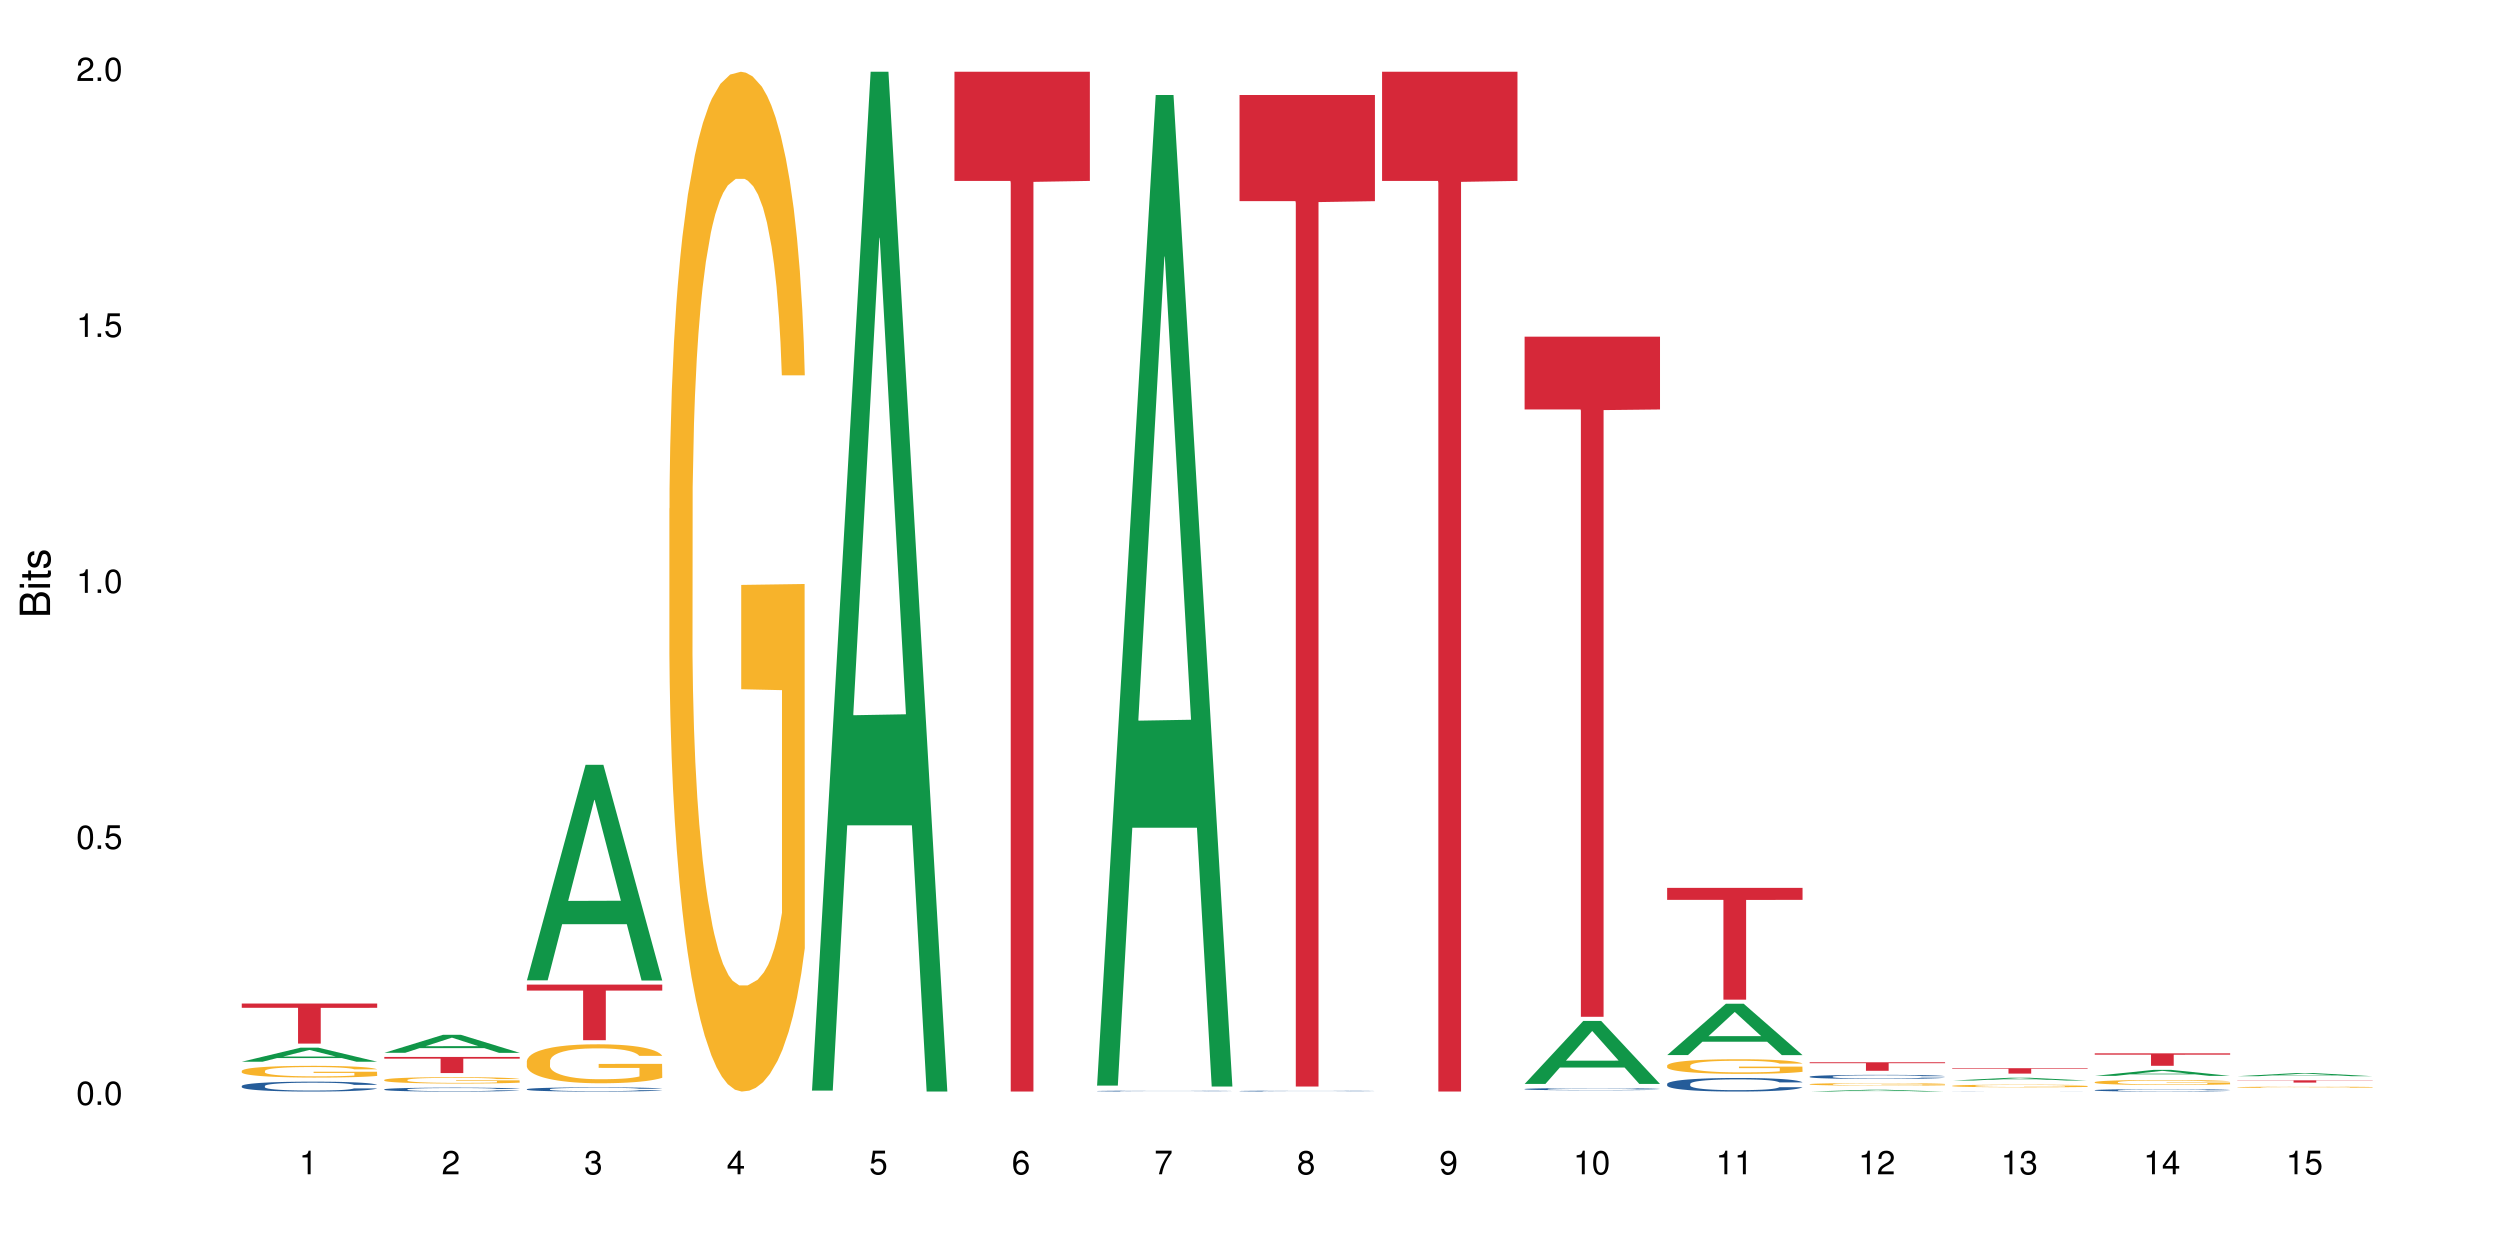 <?xml version="1.0" encoding="UTF-8"?>
<svg xmlns="http://www.w3.org/2000/svg" xmlns:xlink="http://www.w3.org/1999/xlink" width="720pt" height="360pt" viewBox="0 0 720 360" version="1.1">
<defs>
<g>
<symbol overflow="visible" id="glyph0-0">
<path style="stroke:none;" d=""/>
</symbol>
<symbol overflow="visible" id="glyph0-1">
<path style="stroke:none;" d="M 2.641 -6.797 C 2 -6.797 1.422 -6.531 1.078 -6.047 C 0.641 -5.453 0.406 -4.547 0.406 -3.297 C 0.406 -1 1.188 0.219 2.641 0.219 C 4.078 0.219 4.859 -1 4.859 -3.234 C 4.859 -4.562 4.656 -5.438 4.203 -6.047 C 3.844 -6.531 3.281 -6.797 2.641 -6.797 Z M 2.641 -6.047 C 3.547 -6.047 4 -5.125 4 -3.312 C 4 -1.375 3.562 -0.484 2.625 -0.484 C 1.734 -0.484 1.281 -1.422 1.281 -3.281 C 1.281 -5.141 1.734 -6.047 2.641 -6.047 Z M 2.641 -6.047 "/>
</symbol>
<symbol overflow="visible" id="glyph0-2">
<path style="stroke:none;" d="M 1.828 -1 L 0.828 -1 L 0.828 0 L 1.828 0 Z M 1.828 -1 "/>
</symbol>
<symbol overflow="visible" id="glyph0-3">
<path style="stroke:none;" d="M 4.562 -6.797 L 1.062 -6.797 L 0.547 -3.094 L 1.328 -3.094 C 1.719 -3.562 2.047 -3.734 2.578 -3.734 C 3.484 -3.734 4.062 -3.109 4.062 -2.094 C 4.062 -1.125 3.484 -0.531 2.578 -0.531 C 1.828 -0.531 1.375 -0.906 1.188 -1.672 L 0.328 -1.672 C 0.453 -1.109 0.547 -0.844 0.75 -0.594 C 1.125 -0.078 1.828 0.219 2.594 0.219 C 3.969 0.219 4.922 -0.781 4.922 -2.219 C 4.922 -3.562 4.031 -4.484 2.719 -4.484 C 2.25 -4.484 1.859 -4.359 1.469 -4.062 L 1.734 -5.969 L 4.562 -5.969 Z M 4.562 -6.797 "/>
</symbol>
<symbol overflow="visible" id="glyph0-4">
<path style="stroke:none;" d="M 2.484 -4.844 L 2.484 0 L 3.328 0 L 3.328 -6.797 L 2.766 -6.797 C 2.469 -5.75 2.281 -5.609 0.984 -5.453 L 0.984 -4.844 Z M 2.484 -4.844 "/>
</symbol>
<symbol overflow="visible" id="glyph0-5">
<path style="stroke:none;" d="M 4.859 -0.828 L 1.281 -0.828 C 1.359 -1.391 1.672 -1.75 2.5 -2.234 L 3.469 -2.75 C 4.406 -3.266 4.906 -3.969 4.906 -4.812 C 4.906 -5.375 4.672 -5.906 4.266 -6.266 C 3.859 -6.625 3.375 -6.797 2.719 -6.797 C 1.859 -6.797 1.219 -6.5 0.844 -5.922 C 0.609 -5.562 0.5 -5.125 0.484 -4.438 L 1.328 -4.438 C 1.359 -4.906 1.406 -5.188 1.531 -5.406 C 1.75 -5.812 2.188 -6.062 2.703 -6.062 C 3.469 -6.062 4.031 -5.516 4.031 -4.781 C 4.031 -4.25 3.719 -3.797 3.125 -3.438 L 2.234 -2.938 C 0.812 -2.141 0.406 -1.5 0.328 0 L 4.859 0 Z M 4.859 -0.828 "/>
</symbol>
<symbol overflow="visible" id="glyph0-6">
<path style="stroke:none;" d="M 2.125 -3.125 L 2.578 -3.125 C 3.516 -3.125 3.984 -2.703 3.984 -1.891 C 3.984 -1.031 3.469 -0.531 2.578 -0.531 C 1.656 -0.531 1.203 -0.984 1.156 -1.969 L 0.312 -1.969 C 0.344 -1.422 0.438 -1.078 0.609 -0.766 C 0.953 -0.109 1.625 0.219 2.547 0.219 C 3.953 0.219 4.859 -0.609 4.859 -1.906 C 4.859 -2.766 4.516 -3.25 3.703 -3.516 C 4.344 -3.766 4.656 -4.25 4.656 -4.938 C 4.656 -6.109 3.875 -6.797 2.578 -6.797 C 1.203 -6.797 0.484 -6.047 0.453 -4.609 L 1.297 -4.609 C 1.312 -5.016 1.344 -5.25 1.453 -5.453 C 1.641 -5.828 2.062 -6.062 2.594 -6.062 C 3.344 -6.062 3.797 -5.625 3.797 -4.906 C 3.797 -4.422 3.609 -4.141 3.25 -3.984 C 3.016 -3.891 2.719 -3.844 2.125 -3.844 Z M 2.125 -3.125 "/>
</symbol>
<symbol overflow="visible" id="glyph0-7">
<path style="stroke:none;" d="M 3.141 -1.625 L 3.141 0 L 3.984 0 L 3.984 -1.625 L 4.984 -1.625 L 4.984 -2.391 L 3.984 -2.391 L 3.984 -6.797 L 3.359 -6.797 L 0.266 -2.516 L 0.266 -1.625 Z M 3.141 -2.391 L 1 -2.391 L 3.141 -5.359 Z M 3.141 -2.391 "/>
</symbol>
<symbol overflow="visible" id="glyph0-8">
<path style="stroke:none;" d="M 4.781 -5.031 C 4.609 -6.141 3.891 -6.797 2.844 -6.797 C 2.094 -6.797 1.422 -6.438 1.031 -5.828 C 0.609 -5.172 0.406 -4.344 0.406 -3.094 C 0.406 -1.953 0.578 -1.234 0.984 -0.625 C 1.359 -0.078 1.953 0.219 2.703 0.219 C 3.984 0.219 4.922 -0.734 4.922 -2.078 C 4.922 -3.344 4.062 -4.234 2.844 -4.234 C 2.172 -4.234 1.641 -3.969 1.281 -3.469 C 1.281 -5.125 1.828 -6.047 2.797 -6.047 C 3.391 -6.047 3.797 -5.672 3.938 -5.031 Z M 2.734 -3.484 C 3.547 -3.484 4.062 -2.922 4.062 -2 C 4.062 -1.156 3.484 -0.531 2.703 -0.531 C 1.922 -0.531 1.328 -1.188 1.328 -2.047 C 1.328 -2.891 1.906 -3.484 2.734 -3.484 Z M 2.734 -3.484 "/>
</symbol>
<symbol overflow="visible" id="glyph0-9">
<path style="stroke:none;" d="M 4.984 -6.797 L 0.438 -6.797 L 0.438 -5.969 L 4.109 -5.969 C 2.5 -3.656 1.828 -2.234 1.328 0 L 2.219 0 C 2.594 -2.172 3.453 -4.047 4.984 -6.094 Z M 4.984 -6.797 "/>
</symbol>
<symbol overflow="visible" id="glyph0-10">
<path style="stroke:none;" d="M 3.75 -3.578 C 4.453 -4 4.688 -4.344 4.688 -4.984 C 4.688 -6.047 3.844 -6.797 2.641 -6.797 C 1.438 -6.797 0.594 -6.047 0.594 -4.984 C 0.594 -4.359 0.828 -4.016 1.516 -3.578 C 0.734 -3.203 0.359 -2.641 0.359 -1.891 C 0.359 -0.641 1.297 0.219 2.641 0.219 C 3.984 0.219 4.922 -0.641 4.922 -1.875 C 4.922 -2.641 4.531 -3.203 3.75 -3.578 Z M 2.641 -6.047 C 3.359 -6.047 3.812 -5.625 3.812 -4.969 C 3.812 -4.344 3.344 -3.922 2.641 -3.922 C 1.922 -3.922 1.453 -4.344 1.453 -4.984 C 1.453 -5.625 1.922 -6.047 2.641 -6.047 Z M 2.641 -3.203 C 3.484 -3.203 4.062 -2.672 4.062 -1.875 C 4.062 -1.062 3.484 -0.531 2.625 -0.531 C 1.797 -0.531 1.219 -1.078 1.219 -1.875 C 1.219 -2.672 1.797 -3.203 2.641 -3.203 Z M 2.641 -3.203 "/>
</symbol>
<symbol overflow="visible" id="glyph0-11">
<path style="stroke:none;" d="M 0.516 -1.547 C 0.672 -0.438 1.406 0.219 2.438 0.219 C 3.188 0.219 3.859 -0.141 4.266 -0.75 C 4.688 -1.406 4.891 -2.25 4.891 -3.484 C 4.891 -4.625 4.703 -5.359 4.312 -5.953 C 3.938 -6.5 3.344 -6.797 2.594 -6.797 C 1.297 -6.797 0.359 -5.844 0.359 -4.516 C 0.359 -3.25 1.234 -2.344 2.453 -2.344 C 3.094 -2.344 3.562 -2.578 4.016 -3.109 C 4 -1.453 3.469 -0.531 2.5 -0.531 C 1.906 -0.531 1.484 -0.906 1.359 -1.547 Z M 2.578 -6.062 C 3.375 -6.062 3.969 -5.406 3.969 -4.531 C 3.969 -3.688 3.375 -3.094 2.547 -3.094 C 1.734 -3.094 1.234 -3.672 1.234 -4.578 C 1.234 -5.438 1.797 -6.062 2.578 -6.062 Z M 2.578 -6.062 "/>
</symbol>
<symbol overflow="visible" id="glyph1-0">
<path style="stroke:none;" d=""/>
</symbol>
<symbol overflow="visible" id="glyph1-1">
<path style="stroke:none;" d="M 0 -0.953 L 0 -4.891 C 0 -5.719 -0.234 -6.344 -0.734 -6.797 C -1.188 -7.234 -1.812 -7.469 -2.5 -7.469 C -3.547 -7.469 -4.188 -7 -4.625 -5.875 C -4.984 -6.672 -5.641 -7.094 -6.531 -7.094 C -7.156 -7.094 -7.734 -6.859 -8.141 -6.391 C -8.562 -5.938 -8.75 -5.344 -8.75 -4.5 L -8.75 -0.953 Z M -4.984 -2.062 L -7.766 -2.062 L -7.766 -4.219 C -7.766 -4.844 -7.688 -5.203 -7.453 -5.5 C -7.219 -5.812 -6.859 -5.969 -6.375 -5.969 C -5.906 -5.969 -5.531 -5.812 -5.297 -5.5 C -5.062 -5.203 -4.984 -4.844 -4.984 -4.219 Z M -0.984 -2.062 L -4 -2.062 L -4 -4.781 C -4 -5.328 -3.859 -5.688 -3.578 -5.953 C -3.297 -6.219 -2.922 -6.359 -2.484 -6.359 C -2.062 -6.359 -1.688 -6.219 -1.406 -5.953 C -1.109 -5.688 -0.984 -5.328 -0.984 -4.781 Z M -0.984 -2.062 "/>
</symbol>
<symbol overflow="visible" id="glyph1-2">
<path style="stroke:none;" d="M -6.281 -1.797 L -6.281 -0.797 L 0 -0.797 L 0 -1.797 Z M -8.75 -1.797 L -8.75 -0.797 L -7.484 -0.797 L -7.484 -1.797 Z M -8.75 -1.797 "/>
</symbol>
<symbol overflow="visible" id="glyph1-3">
<path style="stroke:none;" d="M -6.281 -3.047 L -6.281 -2.016 L -8.016 -2.016 L -8.016 -1.016 L -6.281 -1.016 L -6.281 -0.172 L -5.469 -0.172 L -5.469 -1.016 L -0.719 -1.016 C -0.078 -1.016 0.281 -1.453 0.281 -2.234 C 0.281 -2.469 0.25 -2.719 0.188 -3.047 L -0.641 -3.047 C -0.609 -2.922 -0.594 -2.766 -0.594 -2.562 C -0.594 -2.141 -0.719 -2.016 -1.156 -2.016 L -5.469 -2.016 L -5.469 -3.047 Z M -6.281 -3.047 "/>
</symbol>
<symbol overflow="visible" id="glyph1-4">
<path style="stroke:none;" d="M -4.531 -5.25 C -5.766 -5.25 -6.469 -4.422 -6.469 -2.969 C -6.469 -1.516 -5.719 -0.562 -4.547 -0.562 C -3.562 -0.562 -3.094 -1.062 -2.734 -2.562 L -2.516 -3.484 C -2.344 -4.188 -2.094 -4.469 -1.625 -4.469 C -1.047 -4.469 -0.641 -3.875 -0.641 -3 C -0.641 -2.453 -0.797 -2 -1.062 -1.75 C -1.25 -1.594 -1.422 -1.531 -1.875 -1.469 L -1.875 -0.406 C -0.422 -0.453 0.281 -1.266 0.281 -2.922 C 0.281 -4.5 -0.5 -5.516 -1.719 -5.516 C -2.656 -5.516 -3.172 -4.984 -3.469 -3.734 L -3.703 -2.766 C -3.891 -1.953 -4.156 -1.609 -4.594 -1.609 C -5.172 -1.609 -5.547 -2.125 -5.547 -2.938 C -5.547 -3.75 -5.203 -4.172 -4.531 -4.203 Z M -4.531 -5.25 "/>
</symbol>
</g>
</defs>
<g id="surface115612">
<rect x="0" y="0" width="720" height="360" style="fill:rgb(100%,100%,100%);fill-opacity:1;stroke:none;"/>
<path style=" stroke:none;fill-rule:nonzero;fill:rgb(6.275%,58.824%,28.235%);fill-opacity:1;" d="M 69.629 305.773 L 69.672 305.77 L 86.547 301.73 L 91.672 301.73 L 108.629 305.777 L 102.668 305.777 L 98.418 304.723 L 79.797 304.723 L 75.629 305.773 L 69.629 305.773 L 81.586 304.285 L 96.711 304.281 L 89.172 302.395 L 89.086 302.391 L 89.004 302.402 L 81.547 304.281 L 81.586 304.285 Z M 69.629 305.773 "/>
<path style=" stroke:none;fill-rule:nonzero;fill:rgb(14.51%,36.078%,60%);fill-opacity:1;" d="M 69.629 312.762 L 69.676 312.758 L 69.676 312.695 L 69.82 312.598 L 70.152 312.473 L 70.484 312.387 L 71.34 312.23 L 72.531 312.082 L 73.766 311.969 L 74.672 311.898 L 75.48 311.848 L 77.332 311.75 L 78.523 311.703 L 79.809 311.656 L 81.375 311.613 L 82.52 311.586 L 85.086 311.547 L 86.988 311.527 L 88.461 311.52 L 91.648 311.52 L 93.551 311.531 L 94.93 311.543 L 96.453 311.562 L 97.738 311.586 L 99.973 311.645 L 101.969 311.719 L 102.871 311.758 L 104.301 311.84 L 105.395 311.918 L 106.156 311.984 L 107.012 312.082 L 107.77 312.199 L 108.344 312.332 L 108.629 312.445 L 101.969 312.445 L 101.637 312.34 L 101.258 312.262 L 100.543 312.152 L 99.828 312.078 L 98.832 312 L 97.926 311.953 L 96.691 311.902 L 95.598 311.871 L 94.453 311.848 L 93.359 311.832 L 91.27 311.816 L 88.844 311.816 L 87.938 311.82 L 86.086 311.844 L 85.086 311.859 L 83.66 311.898 L 82.66 311.93 L 81.473 311.984 L 80.664 312.027 L 79.664 312.098 L 78.949 312.156 L 78.141 312.242 L 77.668 312.309 L 77.238 312.379 L 76.859 312.465 L 76.574 312.559 L 76.383 312.652 L 76.289 312.746 L 76.289 313.152 L 76.383 313.246 L 76.621 313.355 L 77.238 313.512 L 78.141 313.652 L 79.188 313.762 L 80.188 313.84 L 80.758 313.875 L 81.52 313.918 L 82.707 313.969 L 84.422 314.02 L 85.418 314.043 L 86.941 314.062 L 88.512 314.074 L 90.602 314.074 L 92.457 314.062 L 93.695 314.051 L 94.977 314.027 L 96.738 313.984 L 97.832 313.941 L 98.781 313.895 L 99.496 313.844 L 99.973 313.801 L 100.684 313.723 L 101.258 313.633 L 101.684 313.543 L 101.969 313.453 L 108.629 313.453 L 108.344 313.559 L 107.914 313.66 L 107.484 313.734 L 106.82 313.824 L 106.059 313.906 L 104.965 313.996 L 104.062 314.059 L 102.871 314.125 L 101.777 314.172 L 100.59 314.219 L 98.832 314.27 L 97.688 314.297 L 96.453 314.32 L 94.977 314.34 L 93.125 314.359 L 91.125 314.367 L 89.27 314.371 L 87.273 314.367 L 85.801 314.355 L 83.848 314.332 L 81.426 314.285 L 79.664 314.234 L 78.285 314.188 L 77.098 314.133 L 75.766 314.062 L 74.051 313.949 L 73.008 313.859 L 72.293 313.785 L 71.484 313.684 L 70.914 313.594 L 70.246 313.449 L 69.773 313.262 L 69.629 313.121 Z M 69.629 312.762 "/>
<path style=" stroke:none;fill-rule:nonzero;fill:rgb(96.863%,70.196%,16.863%);fill-opacity:1;" d="M 69.629 308.406 L 69.676 308.402 L 69.676 308.344 L 69.867 308.203 L 70.344 308.012 L 70.961 307.855 L 71.625 307.73 L 72.055 307.664 L 72.77 307.574 L 73.387 307.504 L 74.957 307.367 L 76.953 307.234 L 78.047 307.18 L 79.285 307.129 L 81.043 307.07 L 81.852 307.047 L 84.324 307 L 87.133 306.969 L 90.223 306.957 L 91.648 306.961 L 93.598 306.973 L 96.262 307.008 L 97.785 307.039 L 98.973 307.07 L 100.211 307.109 L 101.73 307.172 L 103.16 307.246 L 104.301 307.32 L 105.441 307.41 L 106.391 307.512 L 107.199 307.617 L 107.914 307.75 L 108.344 307.855 L 108.629 307.965 L 102.016 307.965 L 101.637 307.855 L 101.207 307.773 L 100.496 307.672 L 99.781 307.598 L 99.066 307.539 L 97.738 307.457 L 96.594 307.41 L 95.168 307.367 L 93.789 307.34 L 92.219 307.32 L 91.27 307.312 L 88.746 307.312 L 86.465 307.336 L 85.133 307.359 L 84.184 307.383 L 82.852 307.43 L 82.043 307.469 L 81.566 307.492 L 80.141 307.59 L 79.188 307.676 L 78.664 307.734 L 78 307.824 L 77.523 307.91 L 77 308.031 L 76.715 308.125 L 76.336 308.336 L 76.289 308.891 L 76.43 309.008 L 76.715 309.137 L 77.098 309.246 L 77.668 309.363 L 78.238 309.453 L 79.234 309.574 L 80.094 309.656 L 80.758 309.707 L 82.043 309.789 L 82.566 309.816 L 83.801 309.875 L 85.086 309.918 L 86.656 309.953 L 87.844 309.973 L 89.746 309.988 L 92.172 309.988 L 95.027 309.969 L 96.832 309.945 L 98.07 309.922 L 98.879 309.898 L 99.875 309.863 L 100.59 309.832 L 101.258 309.801 L 102.062 309.746 L 102.062 309.008 L 90.316 309.008 L 90.316 308.66 L 108.578 308.656 L 108.629 309.863 L 107.629 309.949 L 106.391 310.027 L 105.203 310.09 L 103.965 310.145 L 102.207 310.203 L 100.781 310.238 L 98.594 310.281 L 96.594 310.309 L 94.504 310.328 L 92.648 310.336 L 90.461 310.34 L 88.512 310.336 L 86.418 310.316 L 84.754 310.289 L 83.23 310.262 L 81.711 310.219 L 79.809 310.156 L 78.57 310.102 L 77.285 310.039 L 76.004 309.961 L 74.859 309.879 L 74.102 309.812 L 73.34 309.738 L 72.531 309.645 L 71.77 309.539 L 71.199 309.445 L 70.676 309.336 L 70.297 309.234 L 69.914 309.094 L 69.723 308.984 L 69.629 308.887 Z M 69.629 308.406 "/>
<path style=" stroke:none;fill-rule:nonzero;fill:rgb(83.922%,15.686%,22.353%);fill-opacity:1;" d="M 69.629 289.02 L 108.629 289.02 L 108.629 290.254 L 92.375 290.266 L 92.375 300.551 L 85.836 300.551 L 85.836 290.277 L 85.742 290.254 L 69.629 290.254 Z M 69.629 289.02 "/>
<path style=" stroke:none;fill-rule:nonzero;fill:rgb(6.275%,58.824%,28.235%);fill-opacity:1;" d="M 110.68 303.211 L 110.723 303.207 L 127.598 298.016 L 132.719 298.016 L 149.68 303.219 L 143.719 303.219 L 139.469 301.859 L 120.848 301.859 L 116.68 303.211 L 110.68 303.211 L 122.637 301.297 L 137.762 301.293 L 130.223 298.863 L 130.137 298.859 L 130.055 298.875 L 122.598 301.293 L 122.637 301.297 Z M 110.68 303.211 "/>
<path style=" stroke:none;fill-rule:nonzero;fill:rgb(14.51%,36.078%,60%);fill-opacity:1;" d="M 110.68 313.73 L 110.727 313.73 L 110.727 313.703 L 110.871 313.664 L 111.203 313.617 L 111.535 313.582 L 112.391 313.52 L 113.582 313.461 L 114.816 313.414 L 115.723 313.391 L 116.531 313.367 L 118.383 313.328 L 119.574 313.309 L 120.859 313.293 L 122.426 313.273 L 123.57 313.266 L 126.137 313.246 L 128.039 313.242 L 129.512 313.238 L 132.699 313.238 L 134.602 313.242 L 135.98 313.246 L 137.504 313.254 L 138.789 313.266 L 141.023 313.289 L 143.02 313.316 L 143.922 313.332 L 145.352 313.363 L 146.445 313.395 L 147.207 313.422 L 148.062 313.461 L 148.82 313.508 L 149.395 313.562 L 149.68 313.605 L 143.02 313.605 L 142.688 313.562 L 142.305 313.531 L 141.594 313.488 L 140.879 313.461 L 139.883 313.43 L 138.977 313.41 L 137.742 313.391 L 136.648 313.379 L 135.504 313.367 L 134.41 313.363 L 132.32 313.355 L 129.895 313.355 L 128.988 313.359 L 127.137 313.367 L 126.137 313.375 L 124.711 313.387 L 123.711 313.402 L 122.523 313.422 L 121.715 313.441 L 120.715 313.465 L 120 313.488 L 119.191 313.523 L 118.719 313.551 L 118.289 313.578 L 117.91 313.613 L 117.625 313.648 L 117.434 313.688 L 117.34 313.727 L 117.34 313.887 L 117.434 313.922 L 117.672 313.965 L 118.289 314.031 L 119.191 314.086 L 120.238 314.129 L 121.238 314.16 L 121.809 314.176 L 122.57 314.191 L 123.758 314.211 L 125.473 314.23 L 126.469 314.238 L 127.992 314.25 L 129.562 314.254 L 131.652 314.254 L 133.508 314.25 L 134.746 314.242 L 136.027 314.234 L 137.789 314.219 L 138.883 314.199 L 139.832 314.18 L 140.547 314.16 L 141.023 314.145 L 141.734 314.113 L 142.305 314.078 L 142.734 314.043 L 143.02 314.008 L 149.68 314.008 L 149.395 314.047 L 148.965 314.086 L 148.535 314.117 L 147.871 314.152 L 147.109 314.188 L 146.016 314.223 L 145.113 314.246 L 143.922 314.273 L 142.828 314.293 L 141.641 314.309 L 139.883 314.332 L 138.738 314.34 L 137.504 314.352 L 136.027 314.359 L 134.176 314.367 L 132.176 314.371 L 130.32 314.371 L 128.324 314.367 L 126.852 314.363 L 124.898 314.355 L 122.473 314.336 L 120.715 314.316 L 119.336 314.297 L 118.148 314.277 L 116.816 314.25 L 115.102 314.203 L 114.059 314.168 L 113.344 314.137 L 112.535 314.098 L 111.965 314.062 L 111.297 314.004 L 110.824 313.93 L 110.68 313.875 Z M 110.68 313.73 "/>
<path style=" stroke:none;fill-rule:nonzero;fill:rgb(96.863%,70.196%,16.863%);fill-opacity:1;" d="M 110.68 311.008 L 110.727 311.008 L 110.727 310.973 L 110.918 310.898 L 111.395 310.793 L 112.012 310.707 L 112.676 310.641 L 113.105 310.605 L 113.82 310.555 L 114.438 310.52 L 116.008 310.445 L 118.004 310.375 L 119.098 310.344 L 120.336 310.312 L 122.094 310.281 L 122.902 310.27 L 125.375 310.242 L 128.18 310.227 L 131.273 310.223 L 132.699 310.223 L 134.648 310.23 L 137.312 310.25 L 138.836 310.266 L 140.023 310.281 L 141.262 310.305 L 142.781 310.336 L 144.207 310.379 L 145.352 310.418 L 146.492 310.469 L 147.441 310.523 L 148.25 310.582 L 148.965 310.652 L 149.395 310.711 L 149.68 310.77 L 143.066 310.77 L 142.688 310.711 L 142.258 310.664 L 141.547 310.609 L 140.832 310.57 L 140.117 310.539 L 138.789 310.492 L 137.645 310.469 L 136.219 310.445 L 134.84 310.43 L 133.27 310.418 L 132.32 310.414 L 129.797 310.414 L 127.516 310.426 L 126.184 310.441 L 125.234 310.453 L 123.902 310.48 L 123.094 310.5 L 122.617 310.512 L 121.191 310.562 L 120.238 310.609 L 119.715 310.645 L 119.051 310.691 L 118.574 310.738 L 118.051 310.805 L 117.766 310.855 L 117.387 310.969 L 117.34 311.273 L 117.48 311.336 L 117.766 311.402 L 118.148 311.465 L 118.719 311.527 L 119.289 311.578 L 120.285 311.641 L 121.145 311.688 L 121.809 311.715 L 123.094 311.758 L 123.617 311.773 L 124.852 311.805 L 126.137 311.828 L 127.707 311.848 L 128.895 311.859 L 130.797 311.867 L 133.223 311.867 L 136.078 311.855 L 137.883 311.844 L 139.121 311.828 L 139.93 311.816 L 140.926 311.801 L 141.641 311.781 L 142.305 311.766 L 143.113 311.734 L 143.113 311.336 L 131.367 311.332 L 131.367 311.145 L 149.629 311.145 L 149.68 311.801 L 148.68 311.844 L 147.441 311.887 L 146.254 311.922 L 145.016 311.949 L 143.258 311.984 L 141.832 312.004 L 139.645 312.027 L 137.645 312.043 L 135.555 312.051 L 133.699 312.055 L 131.512 312.059 L 129.562 312.055 L 127.469 312.043 L 125.805 312.031 L 124.281 312.016 L 122.762 311.992 L 120.859 311.957 L 119.621 311.93 L 118.336 311.895 L 117.055 311.852 L 115.91 311.805 L 115.152 311.77 L 114.391 311.73 L 113.582 311.68 L 112.82 311.625 L 112.25 311.57 L 111.727 311.512 L 111.348 311.457 L 110.965 311.383 L 110.773 311.32 L 110.68 311.27 Z M 110.68 311.008 "/>
<path style=" stroke:none;fill-rule:nonzero;fill:rgb(83.922%,15.686%,22.353%);fill-opacity:1;" d="M 110.68 304.395 L 149.68 304.395 L 149.68 304.895 L 133.426 304.898 L 133.426 309.043 L 126.887 309.043 L 126.887 304.902 L 126.793 304.895 L 110.68 304.895 Z M 110.68 304.395 "/>
<path style=" stroke:none;fill-rule:nonzero;fill:rgb(6.275%,58.824%,28.235%);fill-opacity:1;" d="M 151.73 282.336 L 151.773 282.277 L 168.648 220.254 L 173.77 220.254 L 190.73 282.395 L 184.77 282.395 L 180.52 266.172 L 161.898 266.172 L 157.73 282.336 L 151.73 282.336 L 163.688 259.461 L 178.812 259.406 L 171.27 230.406 L 171.188 230.348 L 171.105 230.523 L 163.648 259.406 L 163.688 259.461 Z M 151.73 282.336 "/>
<path style=" stroke:none;fill-rule:nonzero;fill:rgb(14.51%,36.078%,60%);fill-opacity:1;" d="M 151.73 313.688 L 151.777 313.688 L 151.777 313.66 L 151.922 313.621 L 152.254 313.566 L 152.586 313.531 L 153.441 313.465 L 154.633 313.402 L 155.867 313.355 L 156.773 313.324 L 157.582 313.305 L 159.434 313.262 L 160.625 313.242 L 161.91 313.223 L 163.477 313.203 L 164.617 313.191 L 167.188 313.176 L 169.09 313.168 L 170.562 313.164 L 173.75 313.164 L 175.652 313.168 L 177.031 313.172 L 178.555 313.184 L 179.84 313.191 L 182.074 313.215 L 184.07 313.246 L 184.973 313.266 L 186.402 313.301 L 187.496 313.332 L 188.254 313.359 L 189.113 313.402 L 189.871 313.453 L 190.445 313.508 L 190.73 313.555 L 184.07 313.555 L 183.738 313.512 L 183.355 313.477 L 182.645 313.434 L 181.93 313.398 L 180.934 313.367 L 180.027 313.348 L 178.793 313.324 L 177.699 313.312 L 176.555 313.305 L 175.461 313.297 L 173.371 313.289 L 170.945 313.289 L 170.039 313.293 L 168.188 313.301 L 167.188 313.309 L 165.762 313.324 L 164.762 313.34 L 163.574 313.359 L 162.766 313.379 L 161.766 313.406 L 161.051 313.434 L 160.242 313.469 L 159.77 313.496 L 159.34 313.527 L 158.961 313.562 L 158.676 313.602 L 158.484 313.645 L 158.391 313.684 L 158.391 313.855 L 158.484 313.895 L 158.723 313.941 L 159.34 314.008 L 160.242 314.066 L 161.289 314.113 L 162.289 314.145 L 162.859 314.16 L 163.621 314.18 L 164.809 314.199 L 166.52 314.223 L 167.52 314.23 L 169.043 314.242 L 170.613 314.246 L 172.703 314.246 L 174.559 314.242 L 175.797 314.234 L 177.078 314.227 L 178.84 314.207 L 179.934 314.191 L 180.883 314.168 L 181.598 314.148 L 182.074 314.129 L 182.785 314.098 L 183.355 314.059 L 183.785 314.02 L 184.07 313.98 L 190.73 313.98 L 190.445 314.027 L 190.016 314.07 L 189.586 314.102 L 188.922 314.141 L 188.16 314.176 L 187.066 314.215 L 186.164 314.238 L 184.973 314.266 L 183.879 314.285 L 182.691 314.305 L 180.934 314.328 L 179.789 314.34 L 178.555 314.348 L 177.078 314.355 L 175.227 314.363 L 173.227 314.371 L 171.371 314.371 L 169.375 314.367 L 167.902 314.363 L 165.949 314.355 L 163.523 314.336 L 161.766 314.312 L 160.387 314.293 L 159.199 314.27 L 157.867 314.242 L 156.152 314.191 L 155.105 314.156 L 154.395 314.125 L 153.586 314.082 L 153.016 314.043 L 152.348 313.98 L 151.875 313.902 L 151.73 313.84 Z M 151.73 313.688 "/>
<path style=" stroke:none;fill-rule:nonzero;fill:rgb(96.863%,70.196%,16.863%);fill-opacity:1;" d="M 151.73 305.562 L 151.777 305.555 L 151.777 305.348 L 151.969 304.887 L 152.445 304.25 L 153.062 303.73 L 153.727 303.32 L 154.156 303.102 L 154.871 302.797 L 155.488 302.57 L 157.059 302.109 L 159.055 301.676 L 160.148 301.492 L 161.387 301.32 L 163.145 301.125 L 163.953 301.051 L 166.426 300.887 L 169.23 300.785 L 172.324 300.754 L 173.75 300.766 L 175.699 300.805 L 178.363 300.918 L 179.887 301.02 L 181.074 301.125 L 182.312 301.258 L 183.832 301.461 L 185.258 301.707 L 186.402 301.953 L 187.543 302.262 L 188.492 302.59 L 189.301 302.949 L 190.016 303.379 L 190.445 303.738 L 190.73 304.098 L 184.117 304.098 L 183.738 303.738 L 183.309 303.461 L 182.598 303.125 L 181.883 302.879 L 181.168 302.684 L 179.84 302.414 L 178.695 302.25 L 177.27 302.109 L 175.891 302.016 L 174.32 301.953 L 173.371 301.934 L 170.848 301.934 L 168.566 302.004 L 167.234 302.086 L 166.285 302.168 L 164.953 302.324 L 164.145 302.445 L 163.668 302.527 L 162.242 302.848 L 161.289 303.133 L 160.766 303.328 L 160.102 303.637 L 159.625 303.914 L 159.102 304.324 L 158.816 304.633 L 158.438 305.328 L 158.391 307.176 L 158.531 307.562 L 158.816 307.984 L 159.199 308.355 L 159.77 308.742 L 160.34 309.039 L 161.336 309.441 L 162.195 309.707 L 162.859 309.883 L 164.145 310.16 L 164.668 310.25 L 165.902 310.438 L 167.188 310.578 L 168.758 310.703 L 169.945 310.766 L 171.848 310.816 L 174.273 310.816 L 177.129 310.754 L 178.934 310.672 L 180.172 310.59 L 180.98 310.52 L 181.977 310.406 L 182.691 310.301 L 183.355 310.191 L 184.164 310.016 L 184.164 307.562 L 172.418 307.555 L 172.418 306.406 L 190.68 306.395 L 190.73 310.406 L 189.73 310.684 L 188.492 310.949 L 187.305 311.152 L 186.066 311.328 L 184.309 311.523 L 182.883 311.645 L 180.695 311.789 L 178.695 311.883 L 176.605 311.941 L 174.75 311.973 L 172.562 311.984 L 170.613 311.965 L 168.52 311.902 L 166.855 311.82 L 165.332 311.719 L 163.812 311.586 L 161.91 311.367 L 160.672 311.195 L 159.387 310.98 L 158.105 310.723 L 156.961 310.445 L 156.203 310.23 L 155.441 309.984 L 154.633 309.676 L 153.871 309.328 L 153.301 309.012 L 152.777 308.652 L 152.398 308.312 L 152.016 307.852 L 151.824 307.48 L 151.73 307.164 Z M 151.73 305.562 "/>
<path style=" stroke:none;fill-rule:nonzero;fill:rgb(83.922%,15.686%,22.353%);fill-opacity:1;" d="M 151.73 283.574 L 190.73 283.574 L 190.73 285.285 L 174.477 285.301 L 174.477 299.574 L 167.938 299.574 L 167.938 285.316 L 167.84 285.285 L 151.73 285.285 Z M 151.73 283.574 "/>
<path style=" stroke:none;fill-rule:nonzero;fill:rgb(96.863%,70.196%,16.863%);fill-opacity:1;" d="M 192.781 146.461 L 192.828 146.191 L 192.828 140.828 L 193.02 128.758 L 193.496 112.129 L 194.113 98.449 L 194.777 87.719 L 195.207 82.086 L 195.922 74.039 L 196.539 68.141 L 198.109 56.07 L 200.105 44.805 L 201.199 39.977 L 202.438 35.414 L 204.195 30.32 L 205.004 28.441 L 207.477 24.148 L 210.281 21.469 L 213.375 20.664 L 214.801 20.93 L 216.75 22.004 L 219.414 24.953 L 220.938 27.637 L 222.125 30.32 L 223.363 33.805 L 224.883 39.172 L 226.309 45.609 L 227.453 52.047 L 228.594 60.094 L 229.543 68.676 L 230.352 78.062 L 231.066 89.328 L 231.496 98.715 L 231.781 108.105 L 225.168 108.105 L 224.789 98.715 L 224.359 91.477 L 223.648 82.625 L 222.934 76.188 L 222.219 71.09 L 220.887 64.117 L 219.746 59.824 L 218.32 56.07 L 216.941 53.656 L 215.371 52.047 L 214.422 51.508 L 211.898 51.508 L 209.617 53.387 L 208.285 55.531 L 207.336 57.68 L 206.004 61.703 L 205.195 64.922 L 204.719 67.066 L 203.293 75.383 L 202.34 82.891 L 201.816 87.988 L 201.152 96.035 L 200.676 103.277 L 200.152 114.004 L 199.867 122.051 L 199.488 140.293 L 199.441 188.574 L 199.582 198.766 L 199.867 209.762 L 200.25 219.418 L 200.82 229.609 L 201.391 237.391 L 202.387 247.852 L 203.246 254.824 L 203.91 259.383 L 205.195 266.625 L 205.719 269.039 L 206.953 273.867 L 208.238 277.625 L 209.809 280.844 L 210.996 282.453 L 212.898 283.793 L 215.324 283.793 L 218.18 282.184 L 219.984 280.039 L 221.223 277.891 L 222.031 276.016 L 223.027 273.062 L 223.742 270.383 L 224.406 267.43 L 225.215 262.871 L 225.215 198.766 L 213.469 198.496 L 213.469 168.457 L 231.73 168.188 L 231.781 273.062 L 230.781 280.305 L 229.543 287.281 L 228.355 292.645 L 227.117 297.203 L 225.359 302.301 L 223.934 305.52 L 221.746 309.273 L 219.746 311.688 L 217.656 313.297 L 215.801 314.102 L 213.613 314.371 L 211.664 313.836 L 209.57 312.227 L 207.906 310.078 L 206.383 307.398 L 204.859 303.91 L 202.957 298.277 L 201.723 293.719 L 200.438 288.086 L 199.152 281.379 L 198.012 274.137 L 197.25 268.504 L 196.492 262.066 L 195.684 254.02 L 194.922 244.898 L 194.352 236.586 L 193.828 227.195 L 193.445 218.344 L 193.066 206.277 L 192.875 196.621 L 192.781 188.305 Z M 192.781 146.461 "/>
<path style=" stroke:none;fill-rule:nonzero;fill:rgb(6.275%,58.824%,28.235%);fill-opacity:1;" d="M 233.832 314.094 L 233.875 313.82 L 250.746 20.664 L 255.871 20.664 L 272.832 314.371 L 266.871 314.371 L 262.621 237.703 L 244 237.703 L 239.832 314.094 L 233.832 314.094 L 245.789 205.988 L 260.914 205.711 L 253.371 68.648 L 253.289 68.375 L 253.207 69.199 L 245.75 205.711 L 245.789 205.988 Z M 233.832 314.094 "/>
<path style=" stroke:none;fill-rule:nonzero;fill:rgb(83.922%,15.686%,22.353%);fill-opacity:1;" d="M 274.883 20.664 L 313.883 20.664 L 313.883 52.102 L 297.629 52.379 L 297.629 314.371 L 291.09 314.371 L 291.09 52.652 L 290.992 52.102 L 274.883 52.102 Z M 274.883 20.664 "/>
<path style=" stroke:none;fill-rule:nonzero;fill:rgb(6.275%,58.824%,28.235%);fill-opacity:1;" d="M 315.934 312.66 L 315.977 312.391 L 332.848 27.367 L 337.973 27.367 L 354.93 312.926 L 348.973 312.926 L 344.723 238.387 L 326.102 238.387 L 321.934 312.66 L 315.934 312.66 L 327.891 207.551 L 343.016 207.285 L 335.473 74.023 L 335.391 73.754 L 335.309 74.559 L 327.848 207.285 L 327.891 207.551 Z M 315.934 312.66 "/>
<path style=" stroke:none;fill-rule:nonzero;fill:rgb(14.51%,36.078%,60%);fill-opacity:1;" d="M 315.934 314.223 L 315.98 314.223 L 315.98 314.215 L 316.125 314.207 L 316.457 314.195 L 316.789 314.188 L 317.645 314.172 L 318.836 314.16 L 320.07 314.148 L 320.977 314.141 L 321.781 314.137 L 323.637 314.129 L 324.828 314.125 L 326.109 314.121 L 327.68 314.117 L 328.82 314.113 L 331.391 314.109 L 333.293 314.109 L 334.766 314.105 L 337.953 314.105 L 339.855 314.109 L 342.758 314.109 L 344.039 314.113 L 346.277 314.117 L 348.273 314.125 L 349.176 314.129 L 350.605 314.137 L 351.699 314.145 L 352.457 314.148 L 353.316 314.16 L 354.074 314.168 L 354.93 314.191 L 348.273 314.191 L 347.941 314.184 L 347.559 314.176 L 346.848 314.164 L 346.133 314.16 L 345.133 314.152 L 344.23 314.148 L 342.996 314.141 L 341.902 314.141 L 340.758 314.137 L 339.664 314.137 L 337.574 314.133 L 335.148 314.133 L 334.242 314.137 L 331.391 314.137 L 329.965 314.141 L 328.965 314.145 L 327.777 314.148 L 326.969 314.152 L 325.969 314.16 L 325.254 314.164 L 324.445 314.172 L 323.973 314.18 L 323.543 314.188 L 323.164 314.195 L 322.879 314.203 L 322.688 314.211 L 322.59 314.219 L 322.59 314.258 L 322.688 314.266 L 322.926 314.277 L 323.543 314.293 L 324.445 314.305 L 325.492 314.312 L 326.492 314.32 L 327.062 314.324 L 327.824 314.328 L 329.012 314.332 L 330.723 314.34 L 331.723 314.34 L 333.246 314.344 L 338.762 314.344 L 340 314.34 L 341.281 314.34 L 343.043 314.336 L 344.137 314.332 L 345.086 314.328 L 345.801 314.32 L 346.277 314.316 L 346.988 314.312 L 347.559 314.301 L 347.988 314.293 L 348.273 314.285 L 354.93 314.285 L 354.645 314.297 L 354.219 314.305 L 353.789 314.312 L 353.125 314.32 L 352.363 314.328 L 351.27 314.336 L 350.367 314.34 L 349.176 314.348 L 348.082 314.352 L 346.895 314.355 L 345.133 314.359 L 343.992 314.363 L 342.758 314.367 L 341.281 314.367 L 339.426 314.371 L 332.102 314.371 L 330.152 314.367 L 327.727 314.363 L 325.969 314.359 L 324.59 314.355 L 323.398 314.348 L 322.07 314.344 L 320.355 314.332 L 319.309 314.324 L 318.598 314.316 L 317.789 314.309 L 317.219 314.297 L 316.551 314.285 L 316.074 314.27 L 315.934 314.254 Z M 315.934 314.223 "/>
<path style=" stroke:none;fill-rule:nonzero;fill:rgb(14.51%,36.078%,60%);fill-opacity:1;" d="M 356.984 314.223 L 357.031 314.223 L 357.031 314.215 L 357.176 314.207 L 357.508 314.195 L 357.84 314.188 L 358.695 314.172 L 359.887 314.16 L 361.121 314.148 L 362.023 314.141 L 362.832 314.137 L 364.688 314.129 L 365.879 314.125 L 367.16 314.121 L 368.73 314.117 L 369.871 314.113 L 372.441 314.109 L 374.344 314.109 L 375.816 314.105 L 379.004 314.105 L 380.906 314.109 L 383.809 314.109 L 385.09 314.113 L 387.328 314.117 L 389.324 314.125 L 390.227 314.129 L 391.656 314.137 L 392.75 314.145 L 393.508 314.148 L 394.367 314.16 L 395.125 314.168 L 395.98 314.191 L 389.324 314.191 L 388.992 314.184 L 388.609 314.176 L 387.898 314.164 L 387.184 314.16 L 386.184 314.152 L 385.281 314.148 L 384.047 314.141 L 382.953 314.141 L 381.809 314.137 L 380.715 314.137 L 378.625 314.133 L 376.199 314.133 L 375.293 314.137 L 372.441 314.137 L 371.016 314.141 L 370.016 314.145 L 368.828 314.148 L 368.02 314.152 L 367.02 314.16 L 366.305 314.164 L 365.496 314.172 L 365.023 314.18 L 364.594 314.188 L 364.215 314.195 L 363.926 314.203 L 363.738 314.211 L 363.641 314.219 L 363.641 314.258 L 363.738 314.266 L 363.977 314.277 L 364.594 314.293 L 365.496 314.305 L 366.543 314.312 L 367.543 314.32 L 368.113 314.324 L 368.875 314.328 L 370.062 314.332 L 371.773 314.34 L 372.773 314.34 L 374.297 314.344 L 379.812 314.344 L 381.047 314.34 L 382.332 314.34 L 384.094 314.336 L 385.188 314.332 L 386.137 314.328 L 386.852 314.32 L 387.328 314.316 L 388.039 314.312 L 388.609 314.301 L 389.039 314.293 L 389.324 314.285 L 395.98 314.285 L 395.695 314.297 L 395.27 314.305 L 394.84 314.312 L 394.176 314.32 L 393.414 314.328 L 392.32 314.336 L 391.418 314.34 L 390.227 314.348 L 389.133 314.352 L 387.945 314.355 L 386.184 314.359 L 385.043 314.363 L 383.809 314.367 L 382.332 314.367 L 380.477 314.371 L 373.152 314.371 L 371.203 314.367 L 368.777 314.363 L 367.02 314.359 L 365.641 314.355 L 364.449 314.348 L 363.121 314.344 L 361.406 314.332 L 360.359 314.324 L 359.648 314.316 L 358.84 314.309 L 358.27 314.297 L 357.602 314.285 L 357.125 314.27 L 356.984 314.254 Z M 356.984 314.223 "/>
<path style=" stroke:none;fill-rule:nonzero;fill:rgb(83.922%,15.686%,22.353%);fill-opacity:1;" d="M 356.984 27.367 L 395.98 27.367 L 395.98 57.934 L 379.73 58.203 L 379.73 312.926 L 373.191 312.926 L 373.191 58.473 L 373.094 57.934 L 356.984 57.934 Z M 356.984 27.367 "/>
<path style=" stroke:none;fill-rule:nonzero;fill:rgb(83.922%,15.686%,22.353%);fill-opacity:1;" d="M 398.035 20.664 L 437.031 20.664 L 437.031 52.102 L 420.781 52.379 L 420.781 314.371 L 414.242 314.371 L 414.242 52.652 L 414.145 52.102 L 398.035 52.102 Z M 398.035 20.664 "/>
<path style=" stroke:none;fill-rule:nonzero;fill:rgb(6.275%,58.824%,28.235%);fill-opacity:1;" d="M 439.086 312.164 L 439.129 312.148 L 456 294.02 L 461.125 294.02 L 478.082 312.18 L 472.125 312.18 L 467.875 307.441 L 449.25 307.441 L 445.086 312.164 L 439.086 312.164 L 451.043 305.48 L 466.168 305.461 L 458.625 296.988 L 458.543 296.969 L 458.461 297.02 L 451 305.461 L 451.043 305.48 Z M 439.086 312.164 "/>
<path style=" stroke:none;fill-rule:nonzero;fill:rgb(14.51%,36.078%,60%);fill-opacity:1;" d="M 439.086 313.641 L 439.133 313.641 L 439.133 313.625 L 439.277 313.605 L 439.609 313.574 L 439.941 313.555 L 440.797 313.523 L 441.988 313.488 L 443.223 313.461 L 444.125 313.445 L 444.934 313.434 L 446.789 313.414 L 447.98 313.402 L 449.262 313.391 L 450.832 313.383 L 451.973 313.375 L 454.543 313.367 L 456.445 313.363 L 457.918 313.359 L 461.105 313.359 L 463.008 313.363 L 464.387 313.367 L 465.91 313.371 L 467.191 313.375 L 469.43 313.391 L 471.426 313.406 L 472.328 313.414 L 473.754 313.434 L 474.852 313.449 L 475.609 313.465 L 476.465 313.488 L 477.227 313.516 L 477.797 313.543 L 478.082 313.57 L 471.426 313.57 L 471.094 313.547 L 470.711 313.527 L 470 313.504 L 469.285 313.488 L 468.285 313.469 L 467.383 313.457 L 466.145 313.449 L 465.051 313.441 L 463.91 313.434 L 462.816 313.43 L 457.395 313.43 L 455.539 313.434 L 454.543 313.438 L 453.117 313.445 L 452.117 313.453 L 450.926 313.465 L 450.117 313.477 L 449.121 313.492 L 448.406 313.504 L 447.598 313.523 L 447.121 313.539 L 446.695 313.555 L 446.312 313.574 L 446.027 313.594 L 445.84 313.617 L 445.742 313.637 L 445.742 313.73 L 445.84 313.75 L 446.078 313.777 L 446.695 313.812 L 447.598 313.844 L 448.645 313.867 L 449.645 313.887 L 450.215 313.895 L 450.977 313.902 L 452.164 313.914 L 453.875 313.926 L 454.875 313.93 L 456.398 313.938 L 461.914 313.938 L 463.148 313.934 L 464.434 313.93 L 466.195 313.918 L 467.289 313.91 L 468.238 313.898 L 469.43 313.879 L 470.141 313.859 L 470.711 313.84 L 471.141 313.816 L 471.426 313.797 L 478.082 313.797 L 477.797 313.82 L 477.371 313.844 L 476.941 313.863 L 476.277 313.883 L 475.516 313.902 L 474.422 313.922 L 473.52 313.934 L 472.328 313.949 L 471.234 313.961 L 470.047 313.973 L 468.285 313.984 L 467.145 313.988 L 465.91 313.992 L 464.434 314 L 462.578 314.004 L 455.254 314.004 L 453.305 313.996 L 450.879 313.984 L 449.121 313.977 L 447.742 313.965 L 446.551 313.953 L 445.219 313.938 L 443.508 313.91 L 442.461 313.891 L 441.75 313.875 L 440.941 313.852 L 440.371 313.828 L 439.703 313.797 L 439.227 313.754 L 439.086 313.723 Z M 439.086 313.641 "/>
<path style=" stroke:none;fill-rule:nonzero;fill:rgb(83.922%,15.686%,22.353%);fill-opacity:1;" d="M 439.086 96.957 L 478.082 96.957 L 478.082 117.926 L 461.832 118.109 L 461.832 292.84 L 455.293 292.84 L 455.293 118.293 L 455.195 117.926 L 439.086 117.926 Z M 439.086 96.957 "/>
<path style=" stroke:none;fill-rule:nonzero;fill:rgb(6.275%,58.824%,28.235%);fill-opacity:1;" d="M 480.137 303.867 L 480.18 303.852 L 497.051 289.078 L 502.176 289.078 L 519.133 303.883 L 513.176 303.883 L 508.926 300.016 L 490.301 300.016 L 486.137 303.867 L 480.137 303.867 L 492.094 298.418 L 507.219 298.406 L 499.676 291.496 L 499.594 291.48 L 499.512 291.523 L 492.051 298.406 L 492.094 298.418 Z M 480.137 303.867 "/>
<path style=" stroke:none;fill-rule:nonzero;fill:rgb(14.51%,36.078%,60%);fill-opacity:1;" d="M 480.137 312.16 L 480.184 312.156 L 480.184 312.07 L 480.328 311.934 L 480.66 311.762 L 480.992 311.645 L 481.848 311.434 L 483.039 311.227 L 484.273 311.07 L 485.176 310.977 L 485.984 310.906 L 487.84 310.773 L 489.031 310.707 L 490.312 310.645 L 491.883 310.586 L 493.023 310.547 L 495.594 310.492 L 497.496 310.465 L 498.969 310.457 L 502.156 310.457 L 504.059 310.469 L 505.438 310.488 L 506.961 310.516 L 508.242 310.547 L 510.48 310.629 L 512.477 310.727 L 513.379 310.785 L 514.805 310.895 L 515.898 311.004 L 516.66 311.098 L 517.516 311.227 L 518.277 311.391 L 518.848 311.57 L 519.133 311.727 L 512.477 311.727 L 512.145 311.582 L 511.762 311.473 L 511.051 311.324 L 510.336 311.223 L 509.336 311.117 L 508.434 311.051 L 507.195 310.98 L 506.102 310.938 L 504.961 310.906 L 503.867 310.887 L 501.773 310.863 L 499.352 310.863 L 498.445 310.871 L 496.59 310.898 L 495.594 310.926 L 494.164 310.973 L 493.168 311.02 L 491.977 311.094 L 491.168 311.152 L 490.172 311.246 L 489.457 311.328 L 488.648 311.445 L 488.172 311.535 L 487.746 311.637 L 487.363 311.754 L 487.078 311.879 L 486.891 312.012 L 486.793 312.141 L 486.793 312.695 L 486.891 312.824 L 487.129 312.977 L 487.746 313.191 L 488.648 313.383 L 489.695 313.531 L 490.695 313.641 L 491.266 313.691 L 492.027 313.746 L 493.215 313.82 L 494.926 313.891 L 495.926 313.918 L 497.449 313.949 L 499.016 313.961 L 501.109 313.961 L 502.965 313.949 L 504.199 313.93 L 505.484 313.902 L 507.246 313.84 L 508.34 313.785 L 509.289 313.715 L 510.004 313.648 L 510.48 313.59 L 511.191 313.48 L 511.762 313.359 L 512.191 313.234 L 512.477 313.109 L 519.133 313.109 L 518.848 313.254 L 518.422 313.395 L 517.992 313.496 L 517.328 313.621 L 516.566 313.734 L 515.473 313.859 L 514.57 313.941 L 513.379 314.031 L 512.285 314.098 L 511.098 314.16 L 509.336 314.23 L 508.195 314.266 L 506.961 314.301 L 505.484 314.328 L 503.629 314.352 L 501.633 314.367 L 499.777 314.371 L 497.781 314.363 L 496.305 314.348 L 494.355 314.316 L 491.93 314.254 L 490.172 314.184 L 488.793 314.117 L 487.602 314.047 L 486.27 313.949 L 484.559 313.789 L 483.512 313.668 L 482.801 313.57 L 481.992 313.43 L 481.422 313.305 L 480.754 313.105 L 480.277 312.852 L 480.137 312.652 Z M 480.137 312.16 "/>
<path style=" stroke:none;fill-rule:nonzero;fill:rgb(96.863%,70.196%,16.863%);fill-opacity:1;" d="M 480.137 306.867 L 480.184 306.863 L 480.184 306.785 L 480.375 306.613 L 480.848 306.375 L 481.469 306.176 L 482.133 306.023 L 482.562 305.941 L 483.273 305.828 L 483.895 305.742 L 485.461 305.57 L 487.461 305.406 L 488.555 305.34 L 489.789 305.273 L 491.551 305.199 L 492.359 305.172 L 494.832 305.109 L 497.637 305.074 L 500.73 305.062 L 502.156 305.066 L 504.105 305.078 L 506.77 305.121 L 508.289 305.16 L 509.48 305.199 L 510.715 305.25 L 512.238 305.328 L 513.664 305.418 L 514.805 305.512 L 515.949 305.625 L 516.898 305.75 L 517.707 305.883 L 518.422 306.047 L 518.848 306.18 L 519.133 306.316 L 512.523 306.316 L 512.145 306.18 L 511.715 306.078 L 511 305.949 L 510.289 305.859 L 509.574 305.785 L 508.242 305.684 L 507.102 305.621 L 505.676 305.57 L 504.297 305.535 L 502.727 305.512 L 501.773 305.504 L 499.254 305.504 L 496.973 305.531 L 495.641 305.562 L 494.688 305.594 L 493.359 305.648 L 492.551 305.695 L 492.074 305.727 L 490.648 305.848 L 489.695 305.953 L 489.172 306.027 L 488.508 306.141 L 488.031 306.246 L 487.508 306.398 L 487.223 306.516 L 486.844 306.777 L 486.793 307.469 L 486.938 307.617 L 487.223 307.773 L 487.602 307.914 L 488.172 308.059 L 488.746 308.172 L 489.742 308.32 L 490.598 308.422 L 491.266 308.488 L 492.551 308.59 L 493.07 308.625 L 494.309 308.695 L 495.594 308.75 L 497.164 308.793 L 498.352 308.816 L 500.254 308.836 L 502.68 308.836 L 505.531 308.812 L 507.34 308.781 L 508.578 308.754 L 509.387 308.727 L 510.383 308.684 L 511.098 308.645 L 511.762 308.602 L 512.57 308.535 L 512.57 307.617 L 500.824 307.613 L 500.824 307.184 L 519.086 307.18 L 519.133 308.684 L 518.137 308.785 L 516.898 308.887 L 515.711 308.965 L 514.473 309.031 L 512.715 309.102 L 511.289 309.148 L 509.098 309.203 L 507.102 309.238 L 505.008 309.262 L 503.156 309.273 L 500.969 309.277 L 499.016 309.27 L 496.926 309.246 L 495.262 309.215 L 493.738 309.176 L 492.215 309.125 L 490.312 309.043 L 489.078 308.98 L 487.793 308.898 L 486.508 308.801 L 485.367 308.699 L 484.605 308.617 L 483.848 308.523 L 483.039 308.41 L 482.277 308.277 L 481.707 308.16 L 481.184 308.023 L 480.801 307.898 L 480.422 307.723 L 480.23 307.586 L 480.137 307.465 Z M 480.137 306.867 "/>
<path style=" stroke:none;fill-rule:nonzero;fill:rgb(83.922%,15.686%,22.353%);fill-opacity:1;" d="M 480.137 255.711 L 519.133 255.711 L 519.133 259.156 L 502.883 259.188 L 502.883 287.898 L 496.344 287.898 L 496.344 259.215 L 496.246 259.156 L 480.137 259.156 Z M 480.137 255.711 "/>
<path style=" stroke:none;fill-rule:nonzero;fill:rgb(6.275%,58.824%,28.235%);fill-opacity:1;" d="M 521.188 314.371 L 521.227 314.371 L 538.102 313.848 L 543.227 313.848 L 560.184 314.371 L 554.227 314.371 L 549.977 314.234 L 531.352 314.234 L 527.188 314.371 L 521.188 314.371 L 533.145 314.18 L 548.27 314.176 L 540.727 313.934 L 540.562 313.934 L 533.102 314.176 L 533.145 314.18 Z M 521.188 314.371 "/>
<path style=" stroke:none;fill-rule:nonzero;fill:rgb(14.51%,36.078%,60%);fill-opacity:1;" d="M 521.188 310.074 L 521.234 310.074 L 521.234 310.047 L 521.379 310.008 L 521.711 309.953 L 522.043 309.918 L 522.898 309.855 L 524.09 309.793 L 525.324 309.746 L 526.227 309.719 L 527.035 309.695 L 528.891 309.656 L 530.082 309.637 L 531.363 309.617 L 532.934 309.598 L 534.074 309.59 L 536.645 309.57 L 538.547 309.562 L 540.02 309.559 L 543.207 309.559 L 545.109 309.566 L 546.488 309.57 L 548.012 309.578 L 549.293 309.59 L 551.531 309.613 L 553.527 309.641 L 554.43 309.66 L 555.855 309.691 L 556.949 309.727 L 557.711 309.754 L 558.566 309.793 L 559.328 309.844 L 559.898 309.898 L 560.184 309.945 L 553.527 309.945 L 553.195 309.902 L 552.812 309.867 L 552.102 309.824 L 551.387 309.793 L 550.387 309.762 L 549.484 309.738 L 548.246 309.719 L 547.152 309.707 L 546.012 309.695 L 544.918 309.691 L 542.824 309.684 L 540.402 309.684 L 539.496 309.688 L 537.641 309.695 L 536.645 309.703 L 535.215 309.719 L 534.219 309.73 L 533.027 309.754 L 532.219 309.77 L 531.223 309.801 L 530.508 309.824 L 529.699 309.859 L 529.223 309.887 L 528.797 309.918 L 528.414 309.953 L 528.129 309.988 L 527.941 310.031 L 527.844 310.07 L 527.844 310.234 L 527.941 310.273 L 528.18 310.32 L 528.797 310.387 L 529.699 310.445 L 530.746 310.488 L 531.746 310.52 L 532.316 310.535 L 533.078 310.555 L 534.266 310.574 L 535.977 310.598 L 536.977 310.605 L 538.5 310.613 L 540.066 310.617 L 542.16 310.617 L 544.016 310.613 L 545.25 310.609 L 546.535 310.602 L 548.297 310.582 L 549.391 310.562 L 550.34 310.543 L 551.055 310.523 L 551.531 310.508 L 552.242 310.473 L 552.812 310.438 L 553.242 310.398 L 553.527 310.363 L 560.184 310.363 L 559.898 310.406 L 559.473 310.445 L 559.043 310.477 L 558.379 310.516 L 557.617 310.551 L 556.523 310.586 L 555.621 310.613 L 554.43 310.641 L 553.336 310.66 L 552.148 310.68 L 550.387 310.699 L 549.246 310.711 L 548.012 310.719 L 546.535 310.727 L 544.68 310.734 L 542.684 310.742 L 540.828 310.742 L 538.832 310.738 L 537.355 310.734 L 535.406 310.727 L 532.98 310.707 L 531.223 310.684 L 529.844 310.664 L 528.652 310.645 L 527.32 310.613 L 525.609 310.566 L 524.562 310.531 L 523.852 310.5 L 523.043 310.457 L 522.473 310.418 L 521.805 310.359 L 521.328 310.281 L 521.188 310.223 Z M 521.188 310.074 "/>
<path style=" stroke:none;fill-rule:nonzero;fill:rgb(96.863%,70.196%,16.863%);fill-opacity:1;" d="M 521.188 312.242 L 521.234 312.242 L 521.234 312.227 L 521.426 312.195 L 521.898 312.152 L 522.52 312.117 L 523.184 312.09 L 523.613 312.078 L 524.324 312.059 L 524.945 312.043 L 526.512 312.012 L 528.512 311.984 L 529.605 311.969 L 530.84 311.957 L 532.602 311.945 L 533.41 311.941 L 535.883 311.93 L 538.688 311.922 L 543.207 311.922 L 545.156 311.926 L 547.82 311.934 L 549.34 311.938 L 550.531 311.945 L 551.766 311.953 L 553.289 311.969 L 554.715 311.984 L 555.855 312 L 557 312.02 L 557.949 312.043 L 558.758 312.066 L 559.473 312.098 L 559.898 312.121 L 560.184 312.145 L 553.574 312.145 L 553.195 312.121 L 552.766 312.102 L 552.051 312.078 L 551.34 312.062 L 550.625 312.051 L 549.293 312.031 L 548.152 312.02 L 546.727 312.012 L 545.348 312.004 L 543.777 312 L 540.305 312 L 538.023 312.004 L 536.691 312.008 L 535.738 312.016 L 534.406 312.027 L 533.602 312.035 L 533.125 312.039 L 531.699 312.059 L 530.746 312.078 L 530.223 312.094 L 529.559 312.113 L 529.082 312.133 L 528.559 312.16 L 528.273 312.18 L 527.895 312.227 L 527.844 312.348 L 527.988 312.375 L 528.273 312.402 L 528.652 312.426 L 529.223 312.453 L 529.797 312.473 L 530.793 312.5 L 531.648 312.516 L 532.316 312.527 L 533.602 312.547 L 534.121 312.555 L 535.359 312.566 L 536.645 312.574 L 538.211 312.582 L 539.402 312.586 L 541.305 312.59 L 543.73 312.59 L 546.582 312.586 L 548.391 312.582 L 549.625 312.574 L 550.434 312.57 L 551.434 312.562 L 552.148 312.555 L 552.812 312.551 L 553.621 312.539 L 553.621 312.375 L 541.875 312.375 L 541.875 312.297 L 560.137 312.297 L 560.184 312.562 L 559.188 312.582 L 557.949 312.598 L 556.762 312.613 L 555.523 312.625 L 553.766 312.637 L 552.336 312.645 L 550.148 312.656 L 548.152 312.66 L 546.059 312.664 L 544.207 312.668 L 540.066 312.668 L 537.977 312.664 L 536.309 312.656 L 534.789 312.652 L 533.266 312.641 L 531.363 312.629 L 530.129 312.617 L 527.559 312.586 L 526.418 312.566 L 524.895 312.535 L 524.09 312.516 L 523.328 312.492 L 522.758 312.469 L 522.234 312.445 L 521.852 312.426 L 521.473 312.395 L 521.281 312.367 L 521.188 312.348 Z M 521.188 312.242 "/>
<path style=" stroke:none;fill-rule:nonzero;fill:rgb(83.922%,15.686%,22.353%);fill-opacity:1;" d="M 521.188 305.93 L 560.184 305.93 L 560.184 306.195 L 543.934 306.195 L 543.934 308.383 L 537.395 308.383 L 537.395 306.199 L 537.297 306.195 L 521.188 306.195 Z M 521.188 305.93 "/>
<path style=" stroke:none;fill-rule:nonzero;fill:rgb(6.275%,58.824%,28.235%);fill-opacity:1;" d="M 562.238 311.203 L 562.277 311.203 L 579.152 310.379 L 584.277 310.379 L 601.234 311.203 L 595.277 311.203 L 591.027 310.988 L 572.402 310.988 L 568.238 311.203 L 562.238 311.203 L 574.195 310.898 L 589.32 310.898 L 581.777 310.512 L 581.695 310.512 L 581.613 310.516 L 574.152 310.898 L 574.195 310.898 Z M 562.238 311.203 "/>
<path style=" stroke:none;fill-rule:nonzero;fill:rgb(14.51%,36.078%,60%);fill-opacity:1;" d="M 562.238 314.344 L 562.285 314.344 L 562.43 314.34 L 562.762 314.34 L 563.094 314.336 L 563.949 314.336 L 565.137 314.332 L 566.375 314.332 L 567.277 314.328 L 569.941 314.328 L 571.133 314.324 L 592.578 314.324 L 594.578 314.328 L 598 314.328 L 598.762 314.332 L 599.617 314.332 L 600.379 314.336 L 600.949 314.336 L 601.234 314.34 L 594.578 314.34 L 594.246 314.336 L 593.863 314.336 L 593.152 314.332 L 590.535 314.332 L 589.297 314.328 L 575.27 314.328 L 574.078 314.332 L 571.559 314.332 L 570.75 314.336 L 569.848 314.336 L 569.465 314.34 L 569.18 314.34 L 568.992 314.344 L 568.895 314.344 L 568.895 314.352 L 568.992 314.352 L 569.23 314.355 L 569.848 314.355 L 570.75 314.359 L 571.797 314.359 L 572.797 314.363 L 578.027 314.363 L 579.551 314.367 L 586.301 314.367 L 587.586 314.363 L 592.105 314.363 L 592.578 314.359 L 593.863 314.359 L 594.293 314.355 L 601.234 314.355 L 600.949 314.355 L 600.523 314.359 L 600.094 314.359 L 599.43 314.363 L 597.574 314.363 L 596.672 314.367 L 591.438 314.367 L 590.297 314.371 L 574.031 314.371 L 572.273 314.367 L 568.371 314.367 L 566.66 314.363 L 565.613 314.363 L 564.902 314.359 L 563.523 314.359 L 562.855 314.355 L 562.379 314.352 L 562.238 314.352 Z M 562.238 314.344 "/>
<path style=" stroke:none;fill-rule:nonzero;fill:rgb(96.863%,70.196%,16.863%);fill-opacity:1;" d="M 562.238 312.711 L 562.285 312.707 L 562.285 312.695 L 562.477 312.664 L 562.949 312.621 L 563.57 312.586 L 564.234 312.559 L 564.664 312.543 L 565.375 312.523 L 565.996 312.508 L 567.562 312.477 L 569.562 312.445 L 570.656 312.434 L 571.891 312.422 L 573.652 312.41 L 574.461 312.402 L 576.934 312.391 L 579.738 312.387 L 582.832 312.383 L 584.258 312.383 L 586.207 312.387 L 588.871 312.395 L 590.391 312.402 L 591.582 312.41 L 592.816 312.418 L 594.34 312.43 L 596.906 312.465 L 598.051 312.484 L 599 312.508 L 599.809 312.531 L 600.523 312.562 L 600.949 312.586 L 601.234 312.609 L 594.625 312.609 L 594.246 312.586 L 593.816 312.566 L 593.102 312.543 L 592.391 312.527 L 591.676 312.516 L 590.344 312.496 L 589.203 312.484 L 587.777 312.477 L 586.398 312.469 L 584.828 312.465 L 581.355 312.465 L 579.074 312.469 L 577.742 312.473 L 576.789 312.48 L 575.457 312.488 L 574.648 312.496 L 574.176 312.504 L 572.746 312.523 L 571.797 312.543 L 571.273 312.559 L 570.609 312.578 L 570.133 312.598 L 569.609 312.625 L 569.324 312.645 L 568.941 312.691 L 568.895 312.816 L 569.039 312.844 L 569.324 312.871 L 569.703 312.898 L 570.273 312.926 L 570.844 312.945 L 571.844 312.973 L 572.699 312.988 L 573.367 313 L 574.648 313.02 L 575.172 313.027 L 576.41 313.039 L 577.695 313.047 L 579.262 313.059 L 580.453 313.062 L 584.781 313.062 L 587.633 313.059 L 589.441 313.055 L 590.676 313.051 L 591.484 313.043 L 592.484 313.035 L 593.199 313.031 L 593.863 313.023 L 594.672 313.012 L 594.672 312.844 L 582.926 312.844 L 582.926 312.766 L 601.188 312.766 L 601.234 313.035 L 600.238 313.055 L 599 313.074 L 597.812 313.086 L 596.574 313.098 L 594.816 313.113 L 593.387 313.121 L 591.199 313.129 L 589.203 313.137 L 587.109 313.141 L 585.258 313.145 L 583.066 313.145 L 581.117 313.141 L 579.027 313.137 L 577.359 313.133 L 575.84 313.125 L 574.316 313.117 L 572.414 313.102 L 571.18 313.09 L 568.609 313.059 L 567.469 313.039 L 565.945 313.008 L 565.137 312.988 L 564.379 312.965 L 563.809 312.941 L 563.285 312.918 L 562.902 312.895 L 562.523 312.863 L 562.332 312.84 L 562.238 312.816 Z M 562.238 312.711 "/>
<path style=" stroke:none;fill-rule:nonzero;fill:rgb(83.922%,15.686%,22.353%);fill-opacity:1;" d="M 562.238 307.645 L 601.234 307.645 L 601.234 307.812 L 584.984 307.812 L 584.984 309.199 L 578.441 309.199 L 578.441 307.816 L 578.348 307.812 L 562.238 307.812 Z M 562.238 307.645 "/>
<path style=" stroke:none;fill-rule:nonzero;fill:rgb(6.275%,58.824%,28.235%);fill-opacity:1;" d="M 603.289 309.855 L 603.328 309.852 L 620.203 308.125 L 625.328 308.125 L 642.285 309.855 L 636.328 309.855 L 632.078 309.402 L 613.453 309.402 L 609.289 309.855 L 603.289 309.855 L 615.246 309.219 L 630.371 309.215 L 622.828 308.41 L 622.746 308.406 L 622.664 308.41 L 615.203 309.215 L 615.246 309.219 Z M 603.289 309.855 "/>
<path style=" stroke:none;fill-rule:nonzero;fill:rgb(14.51%,36.078%,60%);fill-opacity:1;" d="M 603.289 313.969 L 603.336 313.969 L 603.336 313.953 L 603.477 313.926 L 603.812 313.895 L 604.145 313.875 L 605 313.836 L 606.188 313.801 L 607.426 313.77 L 608.328 313.754 L 609.137 313.742 L 610.992 313.715 L 612.184 313.703 L 613.465 313.691 L 615.035 313.684 L 616.176 313.676 L 618.746 313.664 L 620.648 313.66 L 627.211 313.66 L 628.59 313.664 L 630.109 313.668 L 631.395 313.676 L 633.629 313.691 L 635.629 313.707 L 636.531 313.719 L 637.957 313.738 L 639.051 313.758 L 639.812 313.773 L 640.668 313.801 L 641.43 313.828 L 642 313.863 L 642.285 313.891 L 635.629 313.891 L 635.297 313.863 L 634.914 313.844 L 634.203 313.816 L 633.488 313.797 L 632.488 313.777 L 631.586 313.766 L 630.348 313.754 L 629.254 313.746 L 628.113 313.742 L 627.02 313.738 L 624.926 313.734 L 621.598 313.734 L 619.742 313.738 L 618.746 313.742 L 617.316 313.754 L 616.32 313.762 L 615.129 313.773 L 614.32 313.785 L 613.324 313.801 L 612.609 313.816 L 611.801 313.84 L 611.324 313.855 L 610.898 313.875 L 610.516 313.895 L 610.23 313.918 L 610.043 313.941 L 609.945 313.965 L 609.945 314.066 L 610.043 314.09 L 610.281 314.117 L 610.898 314.156 L 611.801 314.191 L 612.848 314.219 L 613.848 314.238 L 614.418 314.246 L 615.18 314.258 L 616.367 314.27 L 618.078 314.285 L 619.078 314.289 L 620.598 314.293 L 622.168 314.297 L 624.262 314.297 L 626.117 314.293 L 627.352 314.289 L 628.637 314.285 L 630.398 314.273 L 631.492 314.266 L 632.441 314.25 L 633.156 314.238 L 633.629 314.23 L 634.344 314.207 L 634.914 314.188 L 635.344 314.164 L 635.629 314.141 L 642.285 314.141 L 642 314.168 L 641.574 314.191 L 641.145 314.211 L 640.48 314.234 L 639.719 314.254 L 638.625 314.277 L 637.723 314.293 L 636.531 314.309 L 635.438 314.32 L 634.25 314.332 L 632.488 314.344 L 631.348 314.352 L 630.109 314.359 L 628.637 314.363 L 626.781 314.367 L 624.785 314.371 L 620.934 314.371 L 619.457 314.367 L 617.508 314.359 L 615.082 314.348 L 613.324 314.336 L 611.945 314.324 L 610.754 314.312 L 609.422 314.293 L 607.711 314.266 L 606.664 314.242 L 605.953 314.227 L 605.145 314.199 L 604.574 314.176 L 603.906 314.141 L 603.43 314.094 L 603.289 314.059 Z M 603.289 313.969 "/>
<path style=" stroke:none;fill-rule:nonzero;fill:rgb(96.863%,70.196%,16.863%);fill-opacity:1;" d="M 603.289 311.652 L 603.336 311.652 L 603.336 311.625 L 603.527 311.566 L 604 311.484 L 604.621 311.418 L 605.285 311.363 L 605.715 311.336 L 606.426 311.297 L 607.047 311.27 L 608.613 311.207 L 610.613 311.152 L 611.707 311.129 L 612.941 311.105 L 614.703 311.082 L 615.512 311.074 L 617.984 311.051 L 620.789 311.039 L 623.883 311.035 L 625.309 311.035 L 627.258 311.043 L 629.922 311.055 L 631.441 311.07 L 632.633 311.082 L 633.867 311.098 L 635.391 311.125 L 636.816 311.156 L 637.957 311.188 L 639.102 311.23 L 640.051 311.27 L 640.859 311.316 L 641.574 311.371 L 642 311.418 L 642.285 311.465 L 635.676 311.465 L 635.297 311.418 L 634.867 311.383 L 634.152 311.34 L 633.441 311.309 L 632.727 311.281 L 631.395 311.25 L 630.254 311.227 L 628.828 311.207 L 627.449 311.195 L 625.879 311.188 L 622.406 311.188 L 620.125 311.195 L 618.793 311.207 L 617.84 311.219 L 616.508 311.238 L 615.699 311.254 L 615.227 311.262 L 613.797 311.305 L 612.848 311.34 L 612.324 311.367 L 611.66 311.406 L 611.184 311.441 L 610.66 311.492 L 610.375 311.535 L 609.992 311.625 L 609.945 311.859 L 610.09 311.91 L 610.375 311.965 L 610.754 312.012 L 611.324 312.062 L 611.895 312.102 L 612.895 312.152 L 613.75 312.188 L 614.418 312.207 L 615.699 312.246 L 616.223 312.258 L 617.461 312.281 L 618.746 312.297 L 620.312 312.312 L 621.504 312.32 L 623.406 312.328 L 625.832 312.328 L 628.684 312.32 L 630.492 312.309 L 631.727 312.301 L 632.535 312.289 L 633.535 312.277 L 634.25 312.262 L 634.914 312.25 L 635.723 312.227 L 635.723 311.91 L 623.977 311.91 L 623.977 311.762 L 642.238 311.762 L 642.285 312.277 L 641.289 312.312 L 640.051 312.348 L 638.863 312.371 L 637.625 312.395 L 635.867 312.418 L 634.438 312.434 L 632.25 312.453 L 630.254 312.465 L 628.16 312.473 L 626.305 312.477 L 624.117 312.48 L 622.168 312.477 L 620.078 312.469 L 618.41 312.457 L 616.891 312.445 L 615.367 312.426 L 613.465 312.398 L 612.23 312.379 L 610.945 312.352 L 609.66 312.316 L 608.52 312.281 L 607.758 312.254 L 606.996 312.223 L 606.188 312.184 L 605.43 312.137 L 604.859 312.098 L 604.336 312.051 L 603.953 312.008 L 603.574 311.949 L 603.383 311.898 L 603.289 311.859 Z M 603.289 311.652 "/>
<path style=" stroke:none;fill-rule:nonzero;fill:rgb(83.922%,15.686%,22.353%);fill-opacity:1;" d="M 603.289 303.367 L 642.285 303.367 L 642.285 303.75 L 626.031 303.754 L 626.031 306.945 L 619.492 306.945 L 619.492 303.758 L 619.398 303.75 L 603.289 303.75 Z M 603.289 303.367 "/>
<path style=" stroke:none;fill-rule:nonzero;fill:rgb(6.275%,58.824%,28.235%);fill-opacity:1;" d="M 644.34 309.949 L 644.379 309.945 L 661.254 309.043 L 666.379 309.043 L 683.336 309.949 L 677.379 309.949 L 673.129 309.711 L 654.504 309.711 L 650.34 309.949 L 644.34 309.949 L 656.297 309.613 L 671.422 309.613 L 663.879 309.191 L 663.715 309.191 L 656.254 309.613 L 656.297 309.613 Z M 644.34 309.949 "/>
<path style=" stroke:none;fill-rule:nonzero;fill:rgb(96.863%,70.196%,16.863%);fill-opacity:1;" d="M 644.34 313.125 L 644.387 313.125 L 644.387 313.117 L 644.578 313.102 L 645.051 313.082 L 645.672 313.062 L 646.336 313.051 L 646.766 313.043 L 647.477 313.031 L 648.098 313.023 L 649.664 313.008 L 651.664 312.996 L 652.758 312.988 L 653.992 312.984 L 655.754 312.977 L 656.562 312.973 L 659.035 312.969 L 661.84 312.965 L 668.309 312.965 L 670.973 312.969 L 672.492 312.973 L 673.684 312.977 L 674.918 312.98 L 676.441 312.988 L 677.867 312.996 L 679.008 313.004 L 680.152 313.016 L 681.102 313.027 L 681.91 313.039 L 682.625 313.051 L 683.051 313.062 L 683.336 313.074 L 676.727 313.074 L 676.348 313.062 L 675.918 313.055 L 675.203 313.043 L 674.492 313.035 L 673.777 313.027 L 672.445 313.02 L 671.305 313.016 L 669.879 313.008 L 668.5 313.008 L 666.93 313.004 L 663.457 313.004 L 661.176 313.008 L 659.844 313.008 L 658.891 313.012 L 657.559 313.016 L 656.75 313.02 L 656.277 313.023 L 654.848 313.035 L 653.898 313.043 L 653.375 313.051 L 652.711 313.059 L 652.234 313.07 L 651.711 313.082 L 651.426 313.094 L 651.043 313.117 L 650.996 313.18 L 651.141 313.191 L 651.426 313.207 L 651.805 313.219 L 652.945 313.242 L 653.945 313.254 L 654.801 313.262 L 655.469 313.27 L 656.75 313.277 L 657.273 313.281 L 658.512 313.285 L 659.797 313.293 L 661.363 313.297 L 662.555 313.297 L 664.457 313.301 L 666.883 313.301 L 669.734 313.297 L 671.543 313.293 L 672.777 313.293 L 673.586 313.289 L 674.586 313.285 L 675.301 313.281 L 675.965 313.277 L 676.773 313.273 L 676.773 313.191 L 665.027 313.191 L 665.027 313.152 L 683.289 313.152 L 683.336 313.285 L 682.34 313.297 L 681.102 313.305 L 679.914 313.312 L 678.676 313.316 L 676.918 313.324 L 675.488 313.328 L 673.301 313.332 L 671.305 313.336 L 669.211 313.336 L 667.355 313.34 L 665.168 313.34 L 663.219 313.336 L 661.129 313.336 L 659.461 313.332 L 657.941 313.328 L 656.418 313.324 L 654.516 313.316 L 653.281 313.312 L 650.711 313.297 L 649.57 313.289 L 648.047 313.273 L 647.238 313.262 L 646.48 313.25 L 645.91 313.238 L 645.387 313.227 L 645.004 313.215 L 644.625 313.199 L 644.434 313.188 L 644.34 313.18 Z M 644.34 313.125 "/>
<path style=" stroke:none;fill-rule:nonzero;fill:rgb(83.922%,15.686%,22.353%);fill-opacity:1;" d="M 644.34 311.129 L 683.336 311.129 L 683.336 311.199 L 667.082 311.199 L 667.082 311.785 L 660.543 311.785 L 660.543 311.199 L 644.34 311.199 Z M 644.34 311.129 "/>
<g style="fill:rgb(0%,0%,0%);fill-opacity:1;">
  <use xlink:href="#glyph0-1" x="21.957" y="318.198"/>
  <use xlink:href="#glyph0-2" x="27.291" y="318.198"/>
  <use xlink:href="#glyph0-1" x="29.958" y="318.198"/>
</g>
<g style="fill:rgb(0%,0%,0%);fill-opacity:1;">
  <use xlink:href="#glyph0-1" x="21.957" y="244.476"/>
  <use xlink:href="#glyph0-2" x="27.291" y="244.476"/>
  <use xlink:href="#glyph0-3" x="29.958" y="244.476"/>
</g>
<g style="fill:rgb(0%,0%,0%);fill-opacity:1;">
  <use xlink:href="#glyph0-4" x="21.957" y="170.753"/>
  <use xlink:href="#glyph0-2" x="27.291" y="170.753"/>
  <use xlink:href="#glyph0-1" x="29.958" y="170.753"/>
</g>
<g style="fill:rgb(0%,0%,0%);fill-opacity:1;">
  <use xlink:href="#glyph0-4" x="21.957" y="97.034"/>
  <use xlink:href="#glyph0-2" x="27.291" y="97.034"/>
  <use xlink:href="#glyph0-3" x="29.958" y="97.034"/>
</g>
<g style="fill:rgb(0%,0%,0%);fill-opacity:1;">
  <use xlink:href="#glyph0-5" x="21.957" y="23.312"/>
  <use xlink:href="#glyph0-2" x="27.291" y="23.312"/>
  <use xlink:href="#glyph0-1" x="29.958" y="23.312"/>
</g>
<g style="fill:rgb(0%,0%,0%);fill-opacity:1;">
  <use xlink:href="#glyph0-4" x="86.129" y="338.19"/>
</g>
<g style="fill:rgb(0%,0%,0%);fill-opacity:1;">
  <use xlink:href="#glyph0-5" x="127.18" y="338.19"/>
</g>
<g style="fill:rgb(0%,0%,0%);fill-opacity:1;">
  <use xlink:href="#glyph0-6" x="168.23" y="338.19"/>
</g>
<g style="fill:rgb(0%,0%,0%);fill-opacity:1;">
  <use xlink:href="#glyph0-7" x="209.281" y="338.19"/>
</g>
<g style="fill:rgb(0%,0%,0%);fill-opacity:1;">
  <use xlink:href="#glyph0-3" x="250.332" y="338.19"/>
</g>
<g style="fill:rgb(0%,0%,0%);fill-opacity:1;">
  <use xlink:href="#glyph0-8" x="291.383" y="338.19"/>
</g>
<g style="fill:rgb(0%,0%,0%);fill-opacity:1;">
  <use xlink:href="#glyph0-9" x="332.434" y="338.19"/>
</g>
<g style="fill:rgb(0%,0%,0%);fill-opacity:1;">
  <use xlink:href="#glyph0-10" x="373.484" y="338.19"/>
</g>
<g style="fill:rgb(0%,0%,0%);fill-opacity:1;">
  <use xlink:href="#glyph0-11" x="414.535" y="338.19"/>
</g>
<g style="fill:rgb(0%,0%,0%);fill-opacity:1;">
  <use xlink:href="#glyph0-4" x="453.086" y="338.19"/>
  <use xlink:href="#glyph0-1" x="458.42" y="338.19"/>
</g>
<g style="fill:rgb(0%,0%,0%);fill-opacity:1;">
  <use xlink:href="#glyph0-4" x="494.137" y="338.19"/>
  <use xlink:href="#glyph0-4" x="499.471" y="338.19"/>
</g>
<g style="fill:rgb(0%,0%,0%);fill-opacity:1;">
  <use xlink:href="#glyph0-4" x="535.188" y="338.19"/>
  <use xlink:href="#glyph0-5" x="540.521" y="338.19"/>
</g>
<g style="fill:rgb(0%,0%,0%);fill-opacity:1;">
  <use xlink:href="#glyph0-4" x="576.238" y="338.19"/>
  <use xlink:href="#glyph0-6" x="581.572" y="338.19"/>
</g>
<g style="fill:rgb(0%,0%,0%);fill-opacity:1;">
  <use xlink:href="#glyph0-4" x="617.289" y="338.19"/>
  <use xlink:href="#glyph0-7" x="622.623" y="338.19"/>
</g>
<g style="fill:rgb(0%,0%,0%);fill-opacity:1;">
  <use xlink:href="#glyph0-4" x="658.34" y="338.19"/>
  <use xlink:href="#glyph0-3" x="663.674" y="338.19"/>
</g>
<g style="fill:rgb(0%,0%,0%);fill-opacity:1;">
  <use xlink:href="#glyph1-1" x="14.412" y="178.016"/>
  <use xlink:href="#glyph1-2" x="14.412" y="170.012"/>
  <use xlink:href="#glyph1-3" x="14.412" y="167.348"/>
  <use xlink:href="#glyph1-4" x="14.412" y="164.012"/>
</g>
</g>
</svg>

